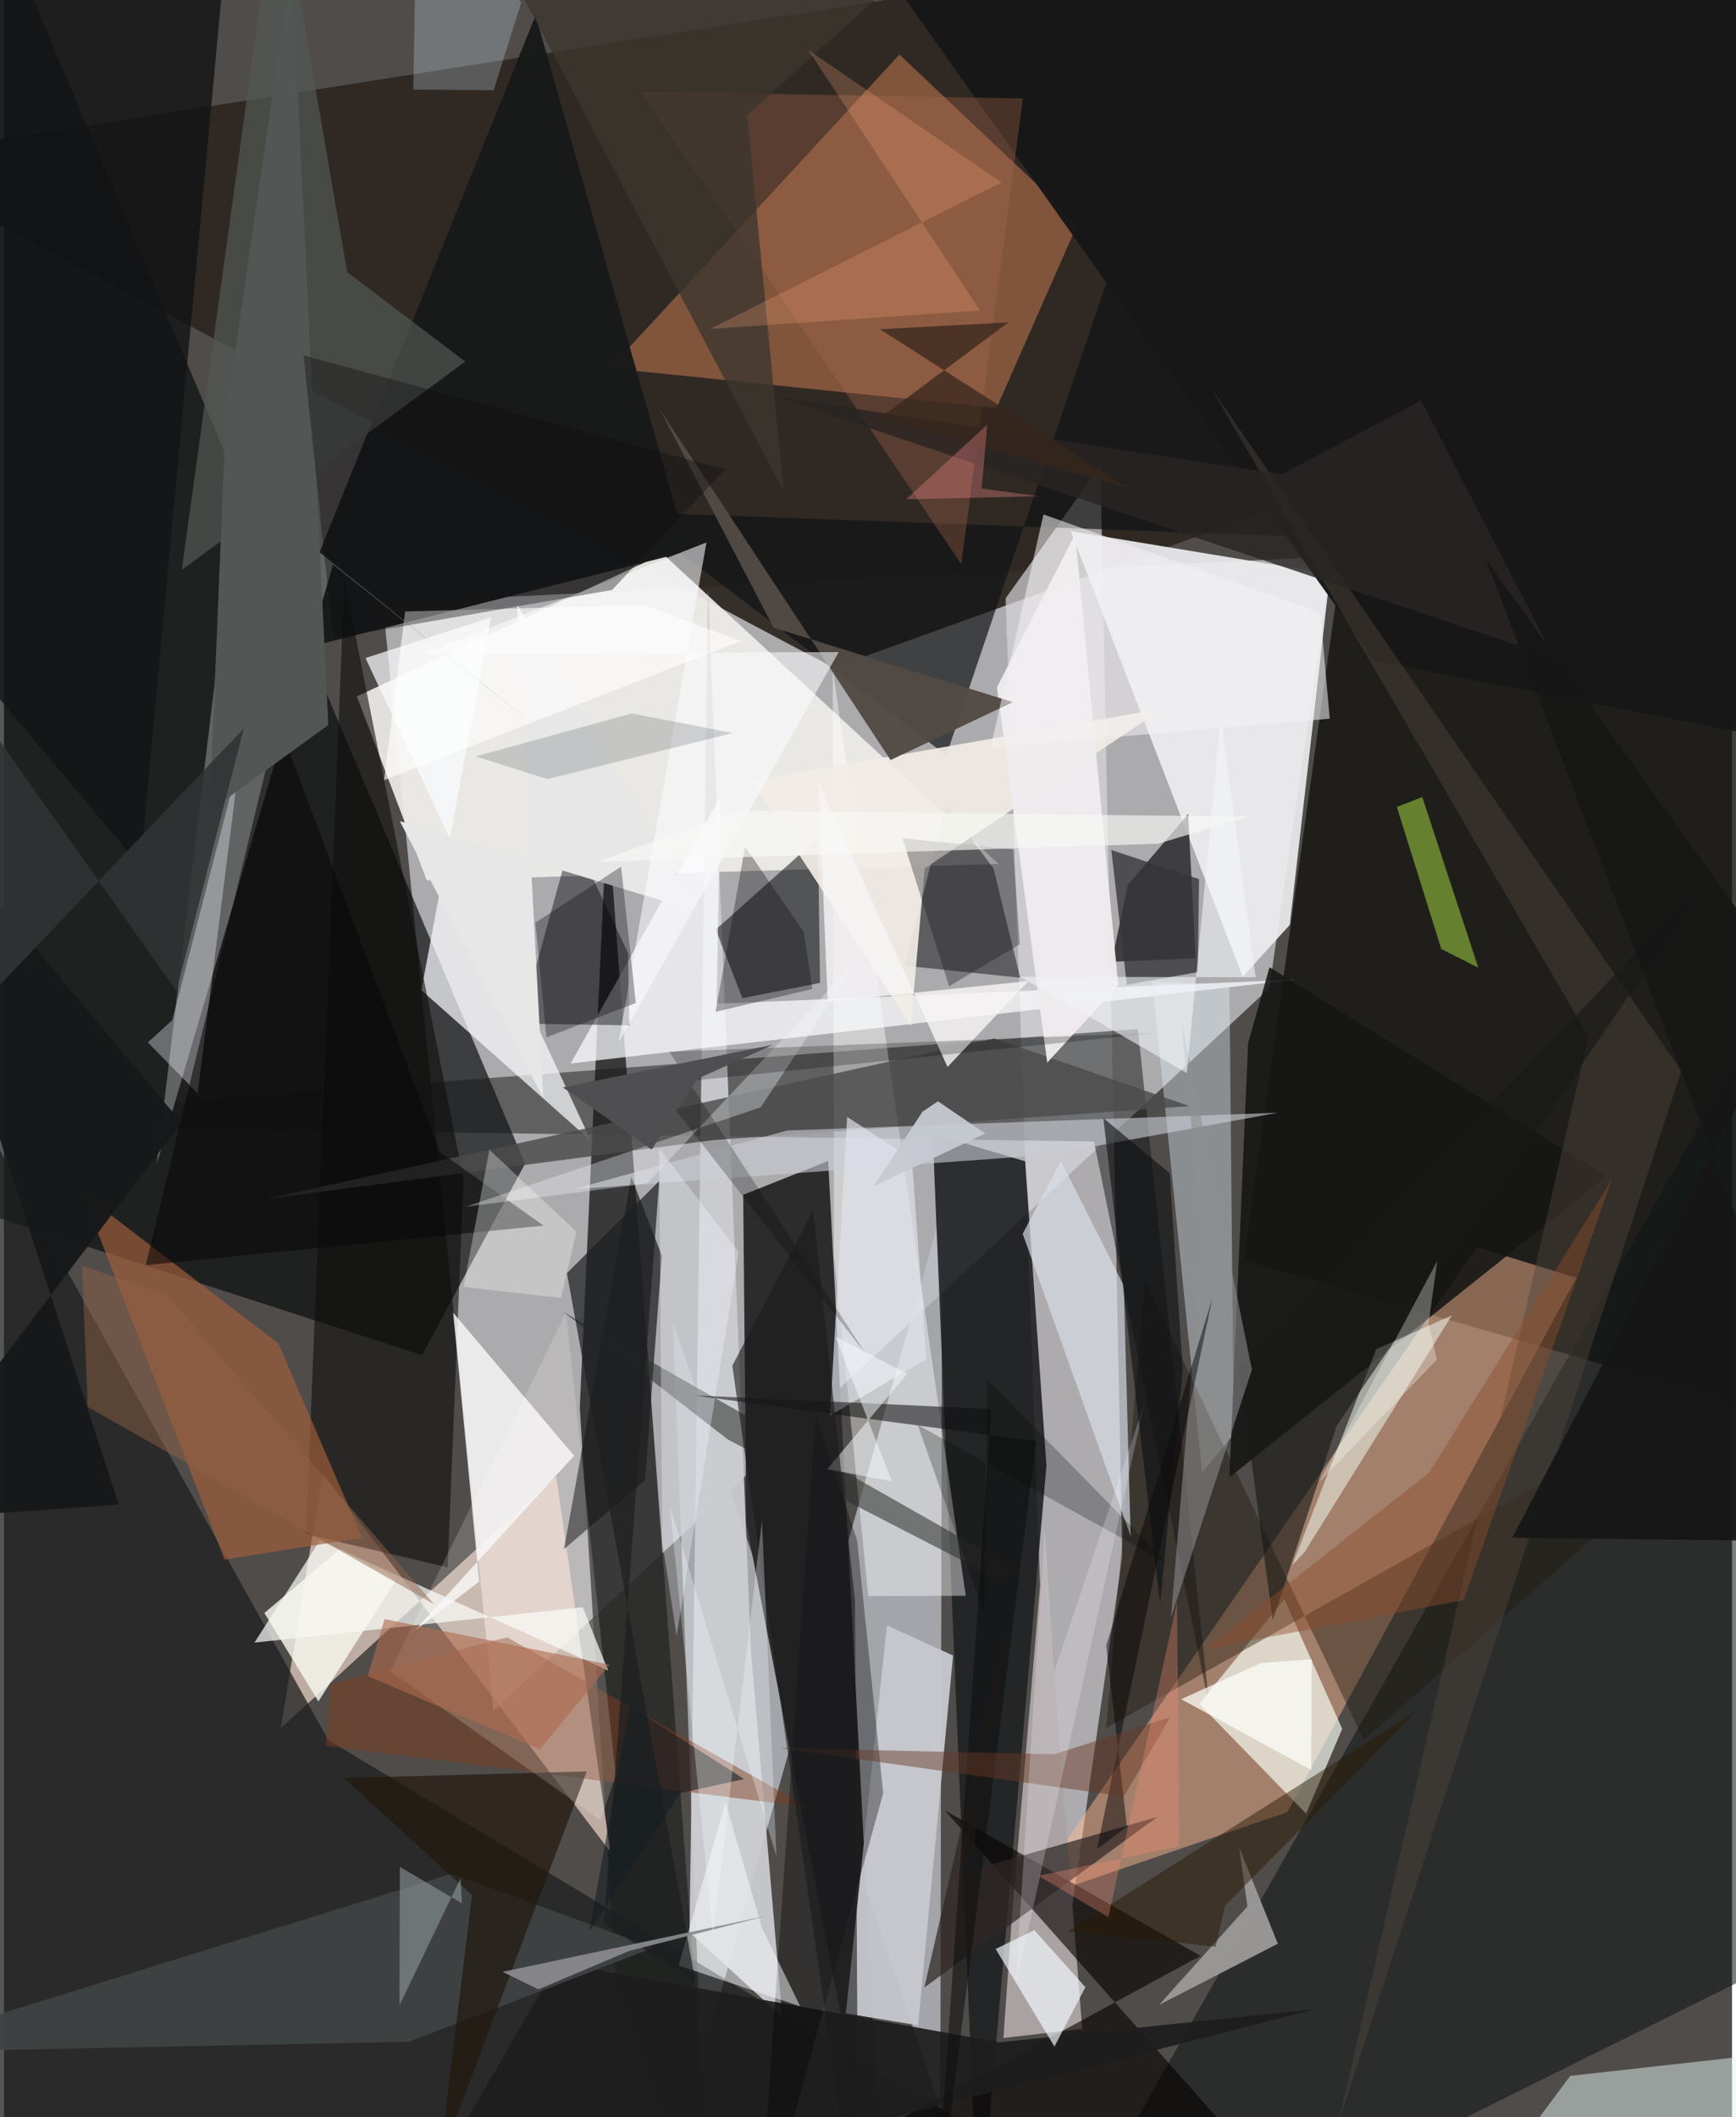 <svg xmlns="http://www.w3.org/2000/svg" width="228" height="278" viewBox="0 0 836 1024"><path fill="#4f4c4a" d="M0 0h836v1024H0z"/><path fill="#cccdcf" fill-opacity=".733" d="M612.153 477.942L236.797 827.367 183.256 291.6l459.35-22.417z"/><path fill="#2d2621" fill-opacity=".929" d="M401.282 322.946L-62 76.876 819.732-62l62.798 211.258z"/><path fill="#0b0e0f" fill-opacity=".69" d="M-2.288 589.146L-11.81-62 252.1 562.825l-49.852 92.603z"/><path fill="#bdc0c6" fill-opacity=".773" d="M323.62 639.052l129.372 380.621.845-435.094-116.59 413.019z"/><path fill="#2b2b2c" fill-opacity=".988" d="M398.737 561.519l-41.11 16.362 1.5 158.793L426.138 1086z"/><path fill="#29292a" fill-opacity=".875" d="M296.105 960.78l-17.533-280.151 13.262-288.424L343.584 1086z"/><path fill="#151512" fill-opacity=".824" d="M659.769 180.42l-59.894 429.25L898 696.006 814.19-62z"/><path fill="#d9d8dc" fill-opacity=".682" d="M530.443 225.298l10.575 527.605-32.381 225.717-24.063-689.224z"/><path fill="#ffbc94" fill-opacity=".471" d="M493.294 920.127l219.238-316.926 48.16 14.822-139.844 258.456z"/><path fill="#efedea" fill-opacity=".914" d="M204.57 425.787l276.527-7.943L318.802 267.91l-148.075 68.912z"/><path fill="#f7ddd2" fill-opacity=".659" d="M133.917 835.887l133.231-121.952 26.196 181.719-139.16-183.06z"/><path fill="#141617" fill-opacity=".498" d="M527.321 552.095L-62 543.883l610.549-46.206 34.607 327.894z"/><path fill="#ededf0" fill-opacity=".914" d="M622.06 447.332l19.49-169.723-125.443-20.736 83.162 215.524z"/><path fill="#9d6546" fill-opacity=".733" d="M480.201 197.341l-187.046-19.22L433.207 26.38l86.336 81.552z"/><path fill="#1d1f1e" fill-opacity=".749" d="M-62 448.536l218.885 393.065L562.793 1086l-580.213-28.369z"/><path fill="#202123" fill-opacity=".898" d="M449.29 548.375l44.757 13.322 10.278 147.297L471.47 1086z"/><path fill="#0d1516" fill-opacity=".549" d="M850.874 490.17l2.258 461.524-187.915 93.269-151.334 40.289z"/><path fill="#121415" fill-opacity=".694" d="M455.883 365.325L301.24 247.679 898 269.342 600.66-62z"/><path fill="#181919" fill-opacity=".973" d="M257.211 7.379L151.863 269.13l-19.083 47.52 198.022-49.965z"/><path fill="#cccdd1" fill-opacity=".933" d="M376.51 975.6l-44.845-41.006 8.93-649.332 20.802 513.751z"/><path fill="#c6c8ce" fill-opacity=".953" d="M442.229 979.594l-34.967-5.795 19.897-187.688 31.996 14.609z"/><path fill="#aba3a3" fill-opacity=".996" d="M487.607 927.363l15.417-181.672 18.608 235.577-38.124 4.438z"/><path fill="#626464" fill-opacity=".98" d="M159.224 273.148l101.527 81.034L113.381 235.4 73.922 563.078z"/><path fill="#f6fcf2" fill-opacity=".686" d="M647.412 836.193l-17.48 40.987-51.658-53.07 41.101-50.72z"/><path fill="#feffff" fill-opacity=".42" d="M465.29 771.82l-47.144.174-16.607-165.072-.61-283.386z"/><path fill="#010205" fill-opacity=".514" d="M357.215 482.795l-12.856-33.212 49.463-44.159.963 69.974z"/><path fill="#0a0b0e" fill-opacity=".675" d="M576.47 463.478l-3.58-69.742-29.18 34.225-7.794 37.195z"/><path fill="#fcfdff" fill-opacity=".722" d="M624.167 473.85l-350.018 40.5 72.432-128.938-1.825 100.05z"/><path fill="#f9fafd" fill-opacity=".722" d="M235.721 298.54l-60.814 19.727L284.032 551.87l-82.107-72.982z"/><path fill="#030407" fill-opacity=".455" d="M455.775 389.024l-19.96 78.063 55.827 5.811-12.893-52.76z"/><path fill="#010007" fill-opacity=".427" d="M274.942 403.723l26.982 57.299.634 34.897-52.768-.824z"/><path fill="#e1eff5" fill-opacity=".408" d="M594.951 693.665l-2.097-216.961-37.33-1.937 24.11 237.4z"/><path fill="#050200" fill-opacity=".616" d="M455.078 875.548l123.788 70.424-167.105 90.815L641.633 1086z"/><path fill="#fbfdfb" fill-opacity=".706" d="M121.172 794.482l158.843-17.137 12.256 30.616-139.408-62.943z"/><path fill="#f2ede6" fill-opacity=".918" d="M438.696 496.198l-77.282-118.465 199.09-35.004-115.08 77.276z"/><path fill="#151514" fill-opacity=".882" d="M592.836 714.519l182.382-145.576-162.971-101.119-10.36 36.745z"/><path fill="#0f0e0c" fill-opacity=".596" d="M146.133 742.034l18.562-461.53 57.62 289.756-7.676 187.77z"/><path fill="#e4f5f3" fill-opacity=".494" d="M898 988.381l-140.238 15.63L696.526 1086l177.958-66.306z"/><path fill="#f7f6f8" fill-opacity=".831" d="M275.812 704.08l-58.498-69.169 12.588 130.063-31.457 23.978z"/><path fill="#a25e3c" fill-opacity=".671" d="M38.098 577.242l94.646 72.514 40.481 94.03-66.53 10.507z"/><path fill="#4b4b4d" fill-opacity=".824" d="M479.123 502.243l-352.912 77.77 217.122-28.604 230.242-16.413z"/><path fill="#cbcfd6" fill-opacity=".596" d="M378.924 546.76l237.398-8.585-111.493 20.39-229.647 16.677z"/><path fill="#121314" fill-opacity=".8" d="M65.938 419.022L107.382-24.8-62-12.023V266.71z"/><path fill="#525854" fill-opacity=".706" d="M166.076 131.624l57.104 43.265L86.027 275.604 132.59-62z"/><path fill="#f6fdf4" fill-opacity=".51" d="M700.5 636.136l-36.645 16.45-40.686 104.578 6.072-6.501z"/><path fill="#e7e7e8" d="M191.511 397.156l69.445 133.989-12.688-238.755 87.325 148.464z"/><path fill="#21190c" fill-opacity=".42" d="M898 629.932L657.887 841.66 552.005 619.333l-18.783 216.444z"/><path fill="#813d1f" fill-opacity=".467" d="M389.185 874.15L243.39 791.907l-85.467 22.422-2.23 30.06z"/><path fill="#1e1e1f" fill-opacity=".722" d="M303.492 569.198l-32.568 180.037 39.212-33.38 8.134-108.535z"/><path fill="#1d1d1d" fill-opacity=".929" d="M267.886 949.376l213.632 38.442 153.34-16.175L188.716 1086z"/><path fill="#f3f8ff" fill-opacity=".353" d="M93.689 528.768L69.62 504.17l11.82-10.776 32.616-126.255z"/><path fill="#9c9b9a" fill-opacity=".941" d="M601.553 922.07l-4.012-28.524 18.723 46.57-57.454 29.59z"/><path fill="#efecee" fill-opacity=".953" d="M480.376 332.425l24.332 181.523 34.36-37.409-20.84-218.308z"/><path fill="#171717" fill-opacity=".969" d="M663.109 319.64L403.292-46.605l462.03 21.999 1.408 383.836z"/><path fill="#d9e0e9" fill-opacity=".671" d="M541.737 621.827l3.33 121.191-52.235-146.29 18.51-35.204z"/><path fill="#404343" fill-opacity=".922" d="M216.656 906.221L-62 992.692l257.899-5.15 118.37-45.533z"/><path fill="#a8694b" fill-opacity=".341" d="M492.917 47.642l-29.8 225.2-103.878-154.015-51.606-74.562z"/><path fill="#9fd03e" fill-opacity=".549" d="M713.247 468.046l-27.09-82.538-12.314 4.797 21.505 68.716z"/><path fill="#514a45" fill-opacity=".961" d="M372.31 303.562L488.075 339.6l-59.164 28.013L317.518 198.36z"/><path fill="#2e2f2e" fill-opacity=".561" d="M350.379 696.37l-79.788-61.89 217.92 123.792-7.678 5.396z"/><path fill="#51463b" fill-opacity=".439" d="M811.416 517.92l-165.772 508.552 120.835-525.166-182.548-313.71z"/><path fill="#21180f" fill-opacity=".698" d="M210.647 1045.6l15.8-129.078-62.083-56.542 117.614-3.201z"/><path fill="#010205" fill-opacity=".345" d="M425.348 867.306l-12.59-122.146-20.056-60.843L364.878 1086z"/><path fill="#090808" fill-opacity=".565" d="M261.044 592.787l-50.247-35.654-78.382-208.715-63.802 263.488z"/><path fill="#dfe2ea" fill-opacity=".694" d="M439.264 560.653l-31.354-20.468-8.272 144.441 46.544-27.246z"/><path fill="#fbfcfe" fill-opacity=".565" d="M203.087 316.236l136.77-53.888L297.336 504.2 403.82 315.394z"/><path fill="#2f2625" fill-opacity=".718" d="M488.27 774.801l-43.015 186.486 112.677-82.473-90.559 25.905z"/><path fill="#fffbf4" fill-opacity=".176" d="M295.947 858.543L271.92 634.777l-85.111 173.519 101.901 72.145z"/><path fill="#f4faff" fill-opacity=".667" d="M523.177 961.12l-24.731-27.564-18.7 9.085 28.454 47.2z"/><path fill="#3d362f" fill-opacity=".804" d="M359.588 55.714L429.43-7.433 219.25-62l157.856 299.334z"/><path fill="#525654" d="M107.413 199.942l-7.96 192.37 57.455-41.64-17.736-367.875z"/><path fill="#f6f4f5" fill-opacity=".824" d="M456.48 516.05l-62.36-137.44 4.376 105.837 97.162-9.946z"/><path fill="#f5f8ff" fill-opacity=".337" d="M355.437 605.54l-30.023 185.72-6.949-45.654-1.508-190.22z"/><path fill="#f5f6fb" fill-opacity=".341" d="M414.979 461.701l-48.848 73.837-142.686 48.09 87.592-11.179z"/><path fill="#171715" fill-opacity=".608" d="M826.119 422.532l-228.592 238.95 16.268 122.182 30.904-93.994z"/><path fill="#f7f8f0" fill-opacity=".812" d="M162.505 749.194l27.43 14.585-37.824 59.143-26.13-42.77z"/><path fill="#d7edff" fill-opacity=".255" d="M198.04 43.319L199.845-62l50.394 63.17-13.305 42.465z"/><path fill="#0d0e0d" fill-opacity=".545" d="M499.371 697.137L449.906 1086l27.75-404.53-143.856-6.56z"/><path fill="#fcfeff" fill-opacity=".486" d="M385.214 970.43l-18.479-37.897-17.638-60.756-22.7 78.843z"/><path fill="#f2f0f2" fill-opacity=".557" d="M477.314 361.55l25.576-112.741 133.931 47.613 4.564 51.184z"/><path fill="#15161b" fill-opacity=".337" d="M491.395 456.706l-34.178 20.335-22.556-71.642 53.586 5.426z"/><path fill="#1c1e20" fill-opacity=".702" d="M334.455 958.24l-44.265-27.625L317 571.235l-44.646 44.525z"/><path fill="#2a1800" fill-opacity=".467" d="M684.283 826.97l-93.54 94.718-4.498 19.813-71.66-7.297z"/><path fill="#0c0c0f" fill-opacity=".329" d="M298.563 419.17l-41.438 27.065 5.286 55.493 43.249-16.608z"/><path fill="#363639" fill-opacity=".792" d="M535.709 411.13l42.43 14.054-.59 44.984-34.347 6.13z"/><path fill="#000003" fill-opacity=".235" d="M417.095 655.066L315.27 524.498l244.138-25.058-237.453 9.282z"/><path fill="#0f0d11" fill-opacity=".329" d="M358.547 409.512l28.395 41.24 4.162 27.584-46.83 11.045z"/><path fill="#282523" fill-opacity=".8" d="M372.48 191.625l377.43 126.409-64.302-124.292-67.702 35.689z"/><path fill="#8d8f8e" fill-opacity=".569" d="M579.75 599.822l-10.068-105.564 34.04 168.181-39.186 120.094z"/><path fill="#fcffff" fill-opacity=".318" d="M234.846 556.094l-12.498 66.324 47.147 5.362 7.441-32.024z"/><path fill="#8d4d29" fill-opacity=".443" d="M777.87 570.459l-71.73 203.477L581.5 797.5l107.875-85.158z"/><path fill="#5b6969" fill-opacity=".263" d="M228.175 365.848l34.634 10.979 89.771-22.264-48.815-9.519z"/><path fill="#f1f4f8" fill-opacity=".592" d="M605.499 472.655l-113.797-.23L572.248 519l16.473-172.51z"/><path fill="#8b8b90" fill-opacity=".918" d="M302.43 943.603l-43.879 18.579-17.338-8.46 128.189-27.193z"/><path fill="#f7f8f6" fill-opacity=".655" d="M287.235 416.795l271.06-8.71 43.58-13.087-246.303-2.907z"/><path fill="#fff" fill-opacity=".624" d="M194.08 295.744l-10.186 81.614 172.481-67.316-46.762-17.46z"/><path fill="#c7cad1" fill-opacity=".941" d="M444.326 537.738l7.506-5.08 22.892 15.585-54.063 25.559z"/><path fill="#969ea2" fill-opacity=".557" d="M191.344 969.91l.182-66.972 30.017 17.65-.625-12.246z"/><path fill="#0e0f11" fill-opacity=".38" d="M159.199 308.704l-14.28-136.818 203.906 55.204-54.626 58.252z"/><path fill="#040105" fill-opacity=".471" d="M543.246 883.492l-9.998-87.57 51.356-168.068-55.85 266.522z"/><path fill="#fdfffa" fill-opacity=".729" d="M607.996 804.33l24.647-1.809-.24 53.542-62.887-34.207z"/><path fill="#693826" fill-opacity=".471" d="M508.137 848.477L375.2 845.488l166.594 23.393 22.484-38.414z"/><path fill="#36261c" fill-opacity=".745" d="M544.07 236.195l-120.475-33.843 62.349-46.43-62.135 3.312z"/><path fill="#ffaa7b" fill-opacity=".235" d="M389.065 24.135L472.218 150.2l-130.626 8.895L482.62 88.198z"/><path fill="#171819" fill-opacity=".965" d="M-60.272 735.857l115.83-8.131L-62 366.268 85.876 542.969z"/><path fill="#f6898a" fill-opacity=".337" d="M475.702 205.383l-2.709 30.854 27.764 3.786-64.324 1.469z"/><path fill="#f8fbff" fill-opacity=".498" d="M398.256 710.57l38.714-46.129-34.743-18.034 27.342 70.096z"/><path fill="#1b1b1c" fill-opacity=".612" d="M352.357 660.552L413.435 1086l-1.766-312.295-20.199-188.353z"/><path fill="#af6a4d" fill-opacity=".608" d="M292.937 805.175l-33.698 40.888-83.272-35.37 8.175-27.615z"/><path fill="#151d22" fill-opacity=".58" d="M327.111 867.286l30.94-6.83-55.27-35.265-19.613 109.19z"/><path fill="#916045" fill-opacity=".478" d="M40.529 680.446l-2.792-68.426 41.506 14.806 128.782 149.05z"/><path fill="#f6fdff" fill-opacity=".302" d="M366.701 735.372l7.01 162.49-51.57-169.491 20.885 207.847z"/><path fill="#313334" fill-opacity=".89" d="M-41.602 518.06l157.596-165.708-32.53 126.946L-62 273.553z"/><path fill="#050807" fill-opacity=".255" d="M442.086 689.22l32.1 91.322 1.46-113.412 87.428 89.16z"/><path fill="#4f4f51" d="M313.348 556.018l22.1-34.206 36.576-16.5-101.635 20.613z"/><path fill="#f88e74" fill-opacity=".329" d="M500.435 907.253l33.881 20.025 33.166-152.564 1.213 118.242z"/><path fill="#f5f2ff" fill-opacity=".239" d="M507.963 808.908l43.7-129.807-62.346 282.233 14.141-221.537z"/><path fill="#0e1012" fill-opacity=".612" d="M570.26 662.334L559.319 775.94l-27.486-235.192 32.1 26.715z"/><path fill="#fffffa" fill-opacity=".306" d="M693.208 657.545l-57.022 59.472 57.238-107.19-4.224 30.175z"/><path fill="#171717" fill-opacity=".949" d="M729.7 743.78l137.364-264.006-150.2-209.285L898 745.75z"/></svg>